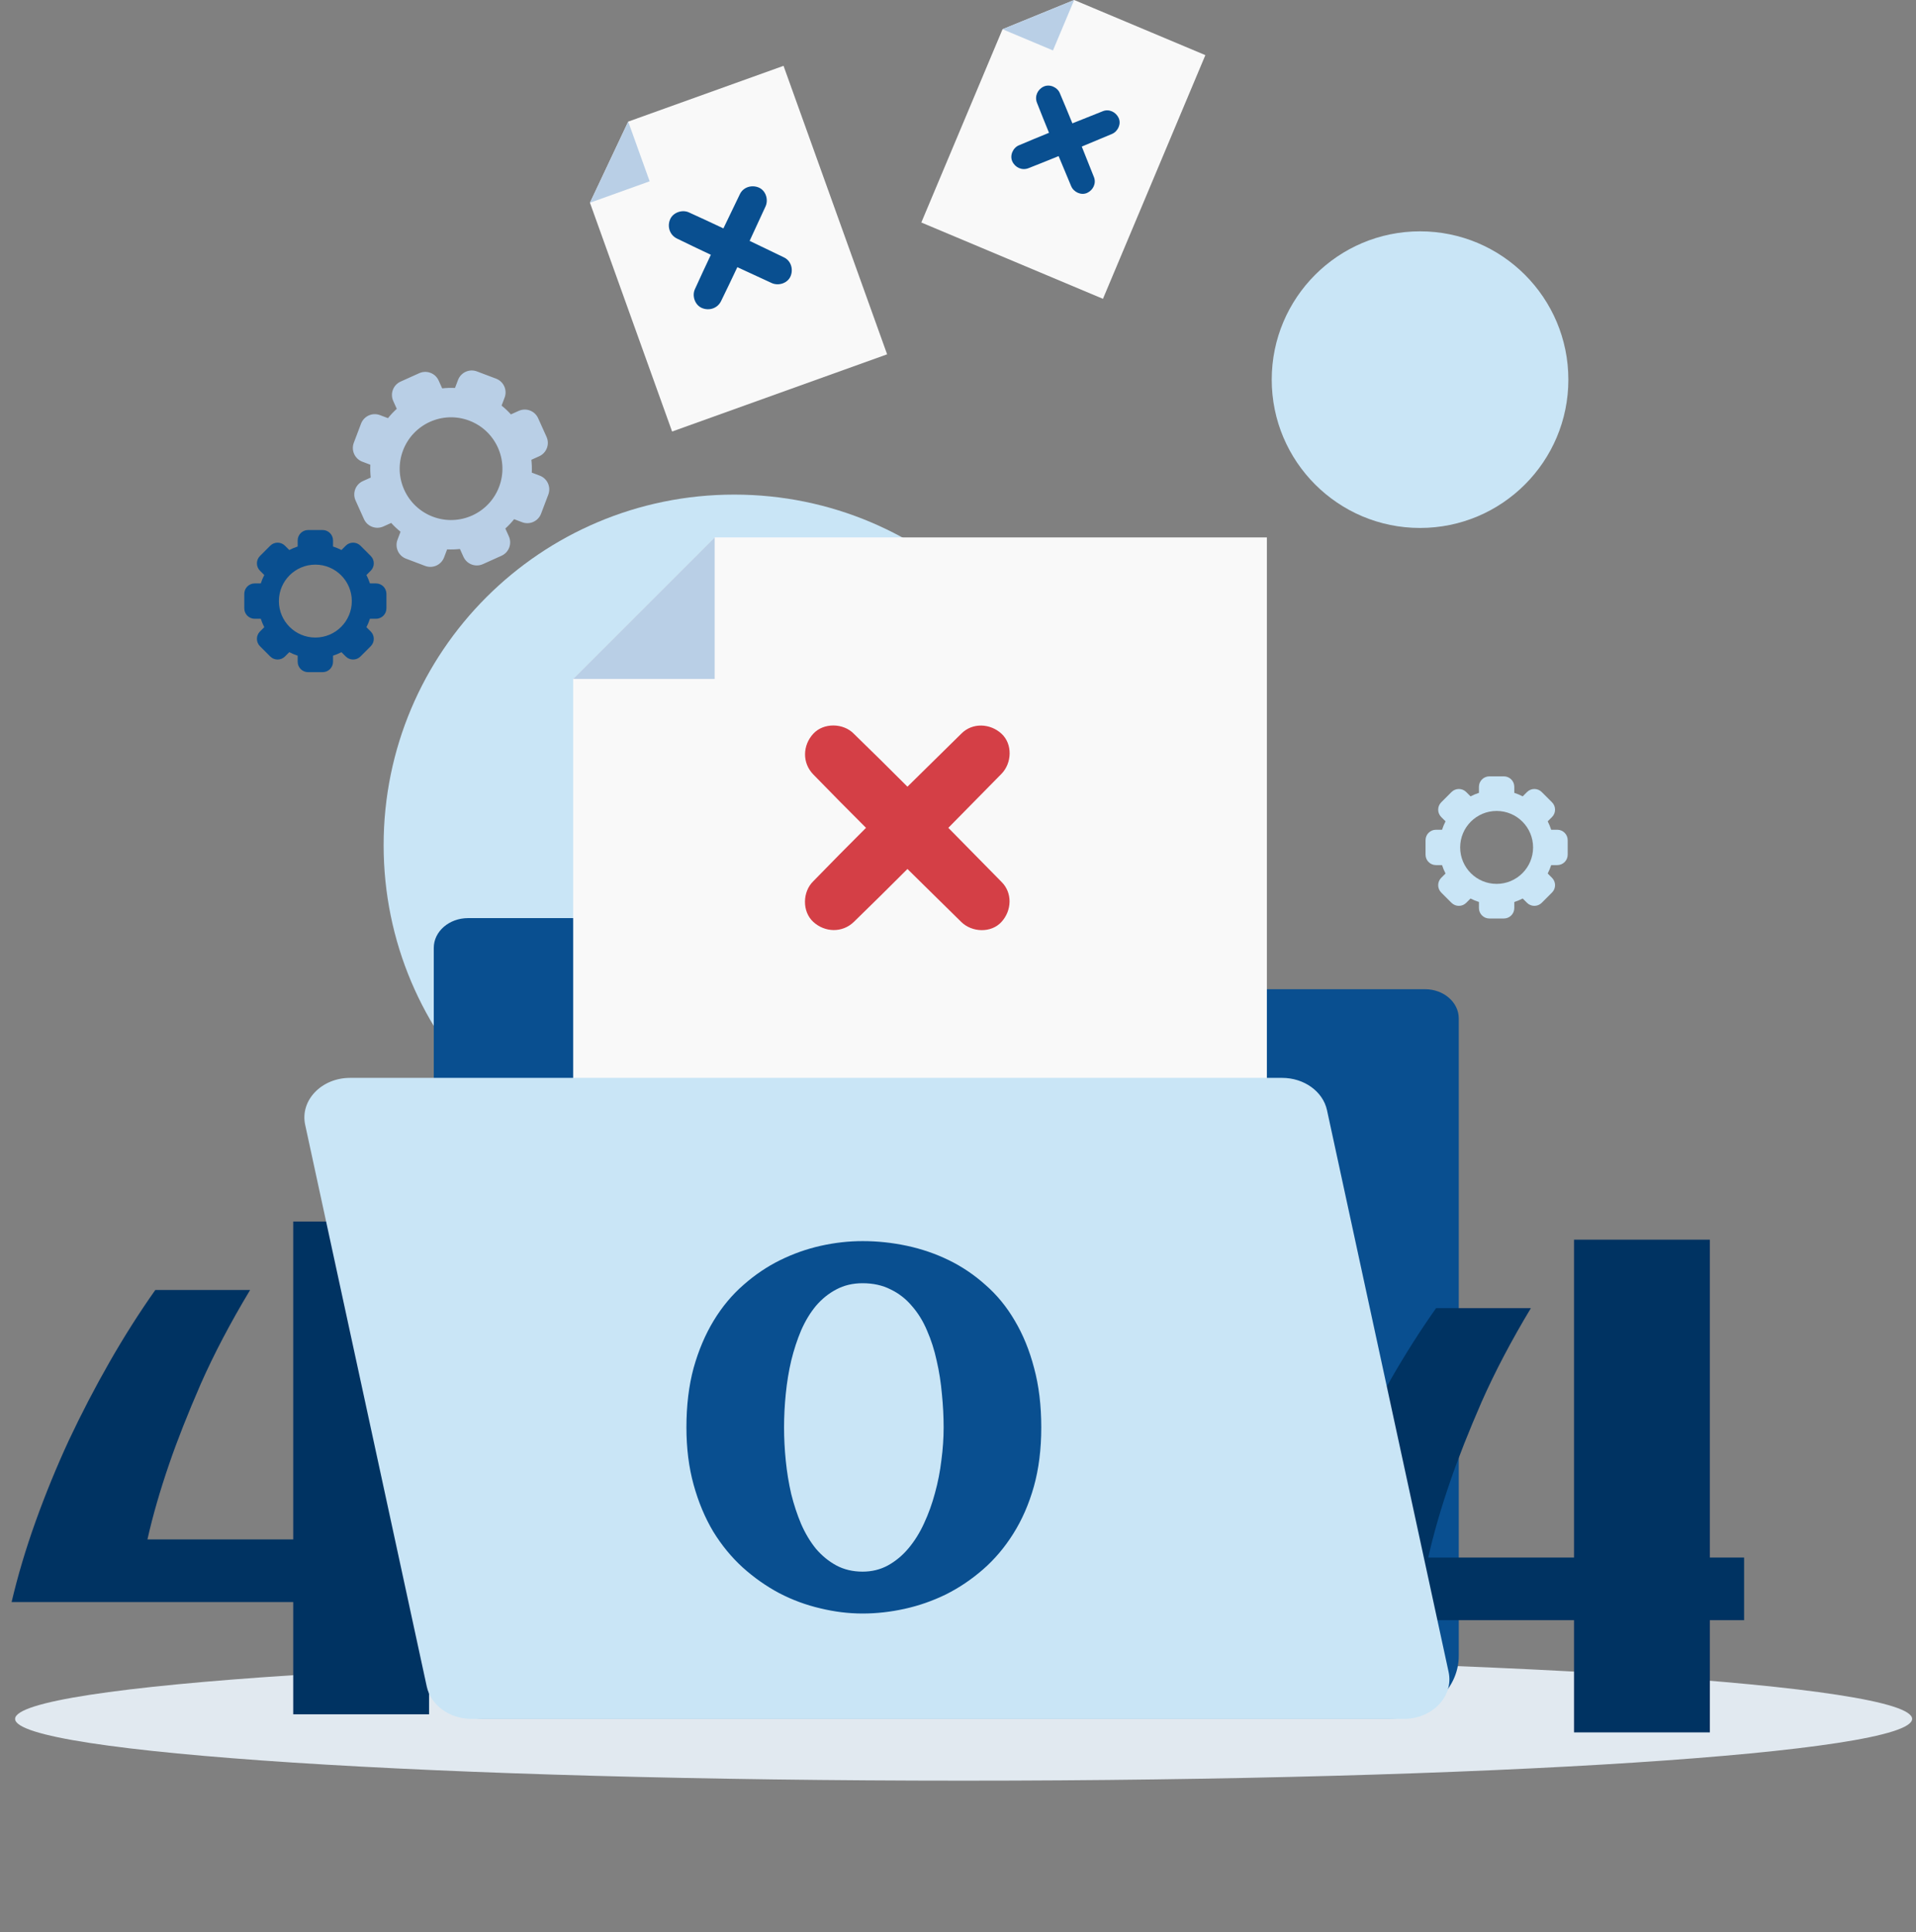 <svg width="350" height="353" viewBox="0 0 350 353" fill="none" xmlns="http://www.w3.org/2000/svg">
<rect x="0" y="0" width="350" height="353" fill="#808080" stroke="none"/>
<path d="M176.026 325.295C271.719 325.295 349.293 320.243 349.293 314.01C349.293 307.777 271.719 302.724 176.026 302.724C80.333 302.724 2.759 307.777 2.759 314.01C2.759 320.243 80.333 325.295 176.026 325.295Z" fill="#E1E9F0"/>
<path d="M259.403 96.448C274.366 96.448 286.496 84.318 286.496 69.355C286.496 54.391 274.366 42.261 259.403 42.261C244.44 42.261 232.31 54.391 232.31 69.355C232.31 84.318 244.44 96.448 259.403 96.448Z" fill="#C9E5F6"/>
<path d="M134.122 218.44C169.492 218.44 198.165 189.767 198.165 154.397C198.165 119.027 169.492 90.354 134.122 90.354C98.752 90.354 70.079 119.027 70.079 154.397C70.079 189.767 98.752 218.44 134.122 218.44Z" fill="#C9E5F6"/>
<path d="M84.631 292.665H78.38V313.168H53.564V292.665H2.119C3.244 287.872 4.702 282.976 6.494 277.975C8.286 272.974 10.307 268.036 12.558 263.16C14.85 258.285 17.329 253.513 19.996 248.846C22.663 244.178 25.455 239.782 28.372 235.656H45.688C42.104 241.616 39.103 247.325 36.686 252.784C34.311 258.243 32.394 263.098 30.935 267.348C29.227 272.308 27.893 276.933 26.935 281.226H53.564V223.155H78.38V281.226H84.631V292.665Z" fill="#003362"/>
<path d="M85.501 167.722H146.948C148.995 167.722 150.931 168.526 152.215 169.909L160.89 179.254C161.746 180.176 163.037 180.712 164.401 180.712H260.323C263.721 180.712 266.475 183.101 266.475 186.05V302.493C266.475 308.853 260.533 314.01 253.203 314.01H88.532C83.4 314.01 79.238 310.399 79.238 305.945V173.157C79.239 170.155 82.042 167.722 85.501 167.722Z" fill="#094F90"/>
<path d="M318.596 295.976H312.345V316.479H287.529V295.976H236.084C237.209 291.183 238.668 286.287 240.46 281.286C242.252 276.285 244.273 271.347 246.523 266.471C248.815 261.596 251.295 256.824 253.962 252.157C256.629 247.489 259.421 243.093 262.338 238.967H279.653C276.069 244.926 273.069 250.636 270.652 256.095C268.276 261.554 266.359 266.409 264.901 270.659C263.192 275.618 261.859 280.244 260.9 284.536H287.529V226.465H312.345V284.536H318.596V295.976Z" fill="#003362"/>
<path d="M130.551 98.178L104.699 124.03V223.095H231.425V98.178H130.551Z" fill="#F9F9F9"/>
<path d="M130.551 124.03V98.178L104.699 124.03H130.551Z" fill="#B9CFE6"/>
<path d="M63.944 196.909H234.208C238.221 196.909 241.665 199.388 242.406 202.81L264.619 305.436C265.584 309.891 261.645 314.01 256.421 314.01H86.158C82.145 314.01 78.702 311.53 77.96 308.108L55.747 205.482C54.782 201.027 58.721 196.909 63.944 196.909Z" fill="#C9E5F6"/>
<path d="M173.232 151.23C176.471 147.947 179.705 144.657 182.94 141.366C184.845 139.429 185.017 135.936 182.94 134.029C180.884 132.141 177.636 131.962 175.603 134.029C172.321 137.256 169.041 140.481 165.765 143.712C162.523 140.469 159.269 137.24 155.976 134.047C154.062 132.072 150.452 131.98 148.556 134.047C146.608 136.168 146.513 139.361 148.556 141.467C151.74 144.751 154.962 147.997 158.196 151.23C154.964 154.462 151.744 157.705 148.561 160.989C146.587 162.903 146.494 166.513 148.561 168.409C150.682 170.357 153.875 170.452 155.981 168.409C159.272 165.218 162.526 161.989 165.765 158.748C169.039 161.977 172.318 165.201 175.598 168.427C177.535 170.332 181.028 170.503 182.935 168.427C184.823 166.37 185.002 163.122 182.935 161.09C179.702 157.801 176.471 154.513 173.232 151.23Z" fill="#D43F46"/>
<path d="M68.685 106.58H67.575C67.403 106.048 67.189 105.535 66.938 105.044L67.723 104.258C68.467 103.515 68.467 102.31 67.723 101.566L65.849 99.691C65.105 98.948 63.901 98.948 63.158 99.691L62.372 100.477C61.881 100.226 61.368 100.011 60.836 99.839V98.729C60.836 97.678 59.984 96.826 58.933 96.826H56.281C55.23 96.826 54.377 97.678 54.377 98.729V99.839C53.846 100.011 53.333 100.225 52.842 100.477L52.056 99.691C51.313 98.948 50.107 98.948 49.364 99.691L47.489 101.566C46.746 102.31 46.746 103.515 47.489 104.258L48.275 105.044C48.024 105.535 47.81 106.047 47.638 106.58H46.528C45.476 106.58 44.624 107.432 44.624 108.483V111.135C44.624 112.186 45.476 113.039 46.528 113.039H47.638C47.81 113.57 48.024 114.083 48.275 114.574L47.489 115.36C46.746 116.104 46.746 117.309 47.489 118.052L49.364 119.927C50.107 120.67 51.313 120.67 52.056 119.927L52.842 119.141C53.333 119.392 53.846 119.606 54.377 119.779V120.888C54.377 121.94 55.23 122.792 56.281 122.792H58.933C59.984 122.792 60.836 121.94 60.836 120.888V119.779C61.368 119.606 61.881 119.392 62.372 119.141L63.158 119.927C63.901 120.67 65.106 120.67 65.849 119.927L67.723 118.052C68.467 117.308 68.467 116.103 67.723 115.36L66.938 114.574C67.188 114.083 67.403 113.571 67.575 113.039H68.685C69.737 113.039 70.589 112.186 70.589 111.135V108.483C70.588 107.432 69.736 106.58 68.685 106.58ZM57.606 116.469C53.928 116.469 50.946 113.488 50.946 109.809C50.946 106.131 53.928 103.148 57.606 103.148C61.285 103.148 64.267 106.13 64.267 109.809C64.267 113.488 61.284 116.469 57.606 116.469Z" fill="#094F90"/>
<path d="M284.47 151.579H283.36C283.188 151.047 282.974 150.535 282.723 150.043L283.509 149.258C284.252 148.514 284.252 147.309 283.509 146.565L281.634 144.691C280.89 143.947 279.685 143.947 278.941 144.691L278.155 145.477C277.664 145.225 277.152 145.012 276.62 144.839V143.729C276.62 142.678 275.768 141.826 274.716 141.826H272.065C271.013 141.826 270.161 142.678 270.161 143.729V144.839C269.629 145.012 269.116 145.225 268.625 145.477L267.839 144.691C267.097 143.947 265.891 143.947 265.148 144.691L263.273 146.565C262.529 147.309 262.529 148.514 263.273 149.258L264.059 150.043C263.807 150.535 263.593 151.047 263.421 151.579H262.311C261.26 151.579 260.408 152.431 260.408 153.483V156.134C260.408 157.186 261.26 158.038 262.311 158.038H263.421C263.593 158.57 263.807 159.082 264.059 159.574L263.273 160.36C262.529 161.103 262.529 162.308 263.273 163.052L265.148 164.927C265.891 165.67 267.097 165.67 267.839 164.927L268.625 164.141C269.116 164.393 269.629 164.606 270.161 164.779V165.889C270.161 166.94 271.013 167.792 272.065 167.792H274.716C275.768 167.792 276.62 166.94 276.62 165.889V164.779C277.152 164.606 277.664 164.393 278.155 164.141L278.941 164.927C279.685 165.67 280.89 165.67 281.634 164.927L283.509 163.052C284.252 162.308 284.252 161.103 283.509 160.36L282.723 159.574C282.974 159.082 283.188 158.571 283.36 158.038H284.47C285.522 158.038 286.374 157.186 286.374 156.134V153.483C286.373 152.431 285.522 151.579 284.47 151.579ZM273.392 161.468C269.714 161.468 266.731 158.486 266.731 154.807C266.731 151.128 269.713 148.147 273.392 148.147C277.071 148.147 280.052 151.128 280.052 154.807C280.052 158.486 277.07 161.468 273.392 161.468Z" fill="#C9E5F6"/>
<path d="M98.602 86.892L97.14 86.338C97.179 85.551 97.152 84.769 97.067 83.996L98.495 83.353C99.845 82.744 100.447 81.157 99.838 79.807L98.303 76.401C97.695 75.05 96.108 74.449 94.757 75.057L93.329 75.701C92.808 75.126 92.239 74.588 91.625 74.095L92.179 72.632C92.704 71.248 92.006 69.699 90.621 69.175L87.127 67.852C85.742 67.327 84.195 68.025 83.67 69.41L83.116 70.873C82.329 70.834 81.546 70.861 80.774 70.946L80.131 69.518C79.522 68.168 77.934 67.566 76.585 68.174L73.179 69.709C71.828 70.318 71.227 71.905 71.835 73.255L72.479 74.683C71.903 75.205 71.365 75.773 70.873 76.388L69.41 75.834C68.025 75.309 66.478 76.007 65.953 77.392L64.63 80.885C64.105 82.27 64.803 83.819 66.188 84.343L67.651 84.897C67.612 85.684 67.638 86.466 67.724 87.238L66.296 87.882C64.945 88.49 64.344 90.078 64.952 91.428L66.487 94.834C67.096 96.184 68.683 96.786 70.033 96.177L71.461 95.534C71.983 96.109 72.551 96.648 73.166 97.14L72.612 98.602C72.087 99.987 72.785 101.535 74.17 102.06L77.663 103.383C79.048 103.907 80.596 103.209 81.121 101.825L81.675 100.362C82.462 100.401 83.244 100.374 84.016 100.289L84.66 101.717C85.268 103.067 86.856 103.669 88.206 103.06L91.612 101.526C92.962 100.917 93.564 99.33 92.955 97.979L92.312 96.551C92.887 96.03 93.426 95.461 93.918 94.847L95.38 95.401C96.765 95.926 98.313 95.228 98.838 93.843L100.161 90.349C100.684 88.965 99.987 87.416 98.602 86.892ZM79.071 94.393C74.224 92.557 71.784 87.14 73.619 82.294C75.455 77.447 80.872 75.007 85.718 76.842C90.565 78.678 93.005 84.095 91.17 88.941C89.334 93.787 83.917 96.228 79.071 94.393Z" fill="#B9CFE6"/>
<path d="M114.757 22.215L107.767 37.038L122.774 78.832L162.053 64.728L143.13 12.027L114.757 22.215Z" fill="#F9F9F9"/>
<path d="M118.673 33.122L114.757 22.215L107.767 37.038L118.673 33.122Z" fill="#B9CFE6"/>
<path d="M136.936 44.001C137.906 41.906 138.873 39.81 139.84 37.713C140.41 36.478 139.899 34.804 138.599 34.257C137.312 33.716 135.751 34.181 135.143 35.498C134.144 37.574 133.143 39.648 132.147 41.724C130.072 40.745 127.993 39.773 125.901 38.827C124.665 38.221 122.95 38.788 122.406 40.082C121.847 41.411 122.343 42.931 123.661 43.577C125.717 44.586 127.783 45.57 129.854 46.545C128.878 48.614 127.91 50.687 126.966 52.772C126.36 54.007 126.927 55.723 128.221 56.267C129.55 56.825 131.07 56.33 131.716 55.012C132.727 52.952 133.713 50.881 134.691 48.806C136.779 49.774 138.87 50.738 140.96 51.702C142.195 52.272 143.87 51.761 144.416 50.461C144.957 49.173 144.493 47.613 143.175 47.005C141.095 46.002 139.016 45 136.936 44.001Z" fill="#094F90"/>
<path d="M196.219 0L183.135 5.342L168.3 40.647L201.481 54.589L220.187 10.071L196.219 0Z" fill="#F9F9F9"/>
<path d="M192.348 9.213L196.219 0L183.135 5.342L192.348 9.213Z" fill="#B9CFE6"/>
<path d="M197.609 26.775C199.447 26.01 201.283 25.242 203.121 24.473C204.202 24.021 204.855 22.659 204.348 21.553C203.845 20.458 202.583 19.844 201.428 20.326C199.583 21.061 197.738 21.797 195.895 22.534C195.147 20.702 194.393 18.872 193.616 17.052C193.185 15.946 191.764 15.306 190.663 15.811C189.533 16.329 188.962 17.584 189.422 18.764C190.14 20.603 190.879 22.433 191.626 24.26C189.799 25.006 187.975 25.758 186.159 26.532C185.054 26.964 184.414 28.385 184.919 29.484C185.437 30.614 186.692 31.185 187.871 30.725C189.714 30.006 191.548 29.265 193.379 28.517C194.142 30.349 194.908 32.18 195.673 34.012C196.126 35.093 197.487 35.747 198.593 35.239C199.688 34.737 200.303 33.474 199.82 32.319C199.084 30.471 198.348 28.622 197.609 26.775Z" fill="#094F90"/>
<path d="M190.21 260.766C190.21 264.749 189.758 268.355 188.852 271.584C187.947 274.783 186.695 277.649 185.095 280.184C183.526 282.689 181.685 284.862 179.573 286.703C177.461 288.543 175.197 290.067 172.783 291.274C170.369 292.451 167.864 293.326 165.269 293.9C162.674 294.473 160.109 294.76 157.574 294.76C155.009 294.76 152.429 294.443 149.834 293.809C147.238 293.206 144.749 292.285 142.365 291.048C139.981 289.781 137.748 288.211 135.666 286.34C133.614 284.469 131.818 282.282 130.279 279.777C128.77 277.242 127.578 274.39 126.703 271.222C125.828 268.053 125.39 264.568 125.39 260.766C125.39 256.752 125.828 253.131 126.703 249.902C127.608 246.673 128.831 243.791 130.37 241.256C131.909 238.721 133.719 236.549 135.801 234.738C137.884 232.897 140.117 231.388 142.501 230.212C144.885 229.035 147.359 228.16 149.924 227.586C152.489 227.013 155.039 226.726 157.574 226.726C160.29 226.726 162.991 227.013 165.677 227.586C168.362 228.16 170.912 229.035 173.326 230.212C175.74 231.388 177.974 232.897 180.026 234.738C182.108 236.549 183.888 238.721 185.367 241.256C186.876 243.791 188.053 246.673 188.898 249.902C189.773 253.131 190.21 256.752 190.21 260.766ZM172.376 260.766C172.376 258.774 172.27 256.737 172.059 254.655C171.878 252.573 171.561 250.551 171.108 248.589C170.686 246.628 170.097 244.787 169.343 243.067C168.619 241.347 167.698 239.853 166.582 238.586C165.495 237.288 164.198 236.277 162.689 235.553C161.21 234.798 159.505 234.421 157.574 234.421C155.794 234.421 154.194 234.798 152.776 235.553C151.388 236.277 150.151 237.273 149.064 238.54C148.008 239.808 147.103 241.302 146.348 243.022C145.624 244.742 145.02 246.582 144.538 248.544C144.085 250.475 143.753 252.497 143.542 254.609C143.331 256.692 143.225 258.744 143.225 260.766C143.225 262.757 143.331 264.794 143.542 266.876C143.753 268.959 144.085 270.98 144.538 272.942C145.02 274.873 145.624 276.699 146.348 278.419C147.103 280.139 148.008 281.648 149.064 282.946C150.151 284.213 151.388 285.224 152.776 285.978C154.194 286.733 155.794 287.11 157.574 287.11C159.264 287.11 160.803 286.733 162.191 285.978C163.609 285.194 164.862 284.153 165.948 282.855C167.065 281.527 168.015 280.003 168.8 278.283C169.615 276.533 170.278 274.692 170.791 272.761C171.335 270.799 171.727 268.793 171.968 266.741C172.24 264.689 172.376 262.697 172.376 260.766Z" fill="#094F90"/>
</svg>
